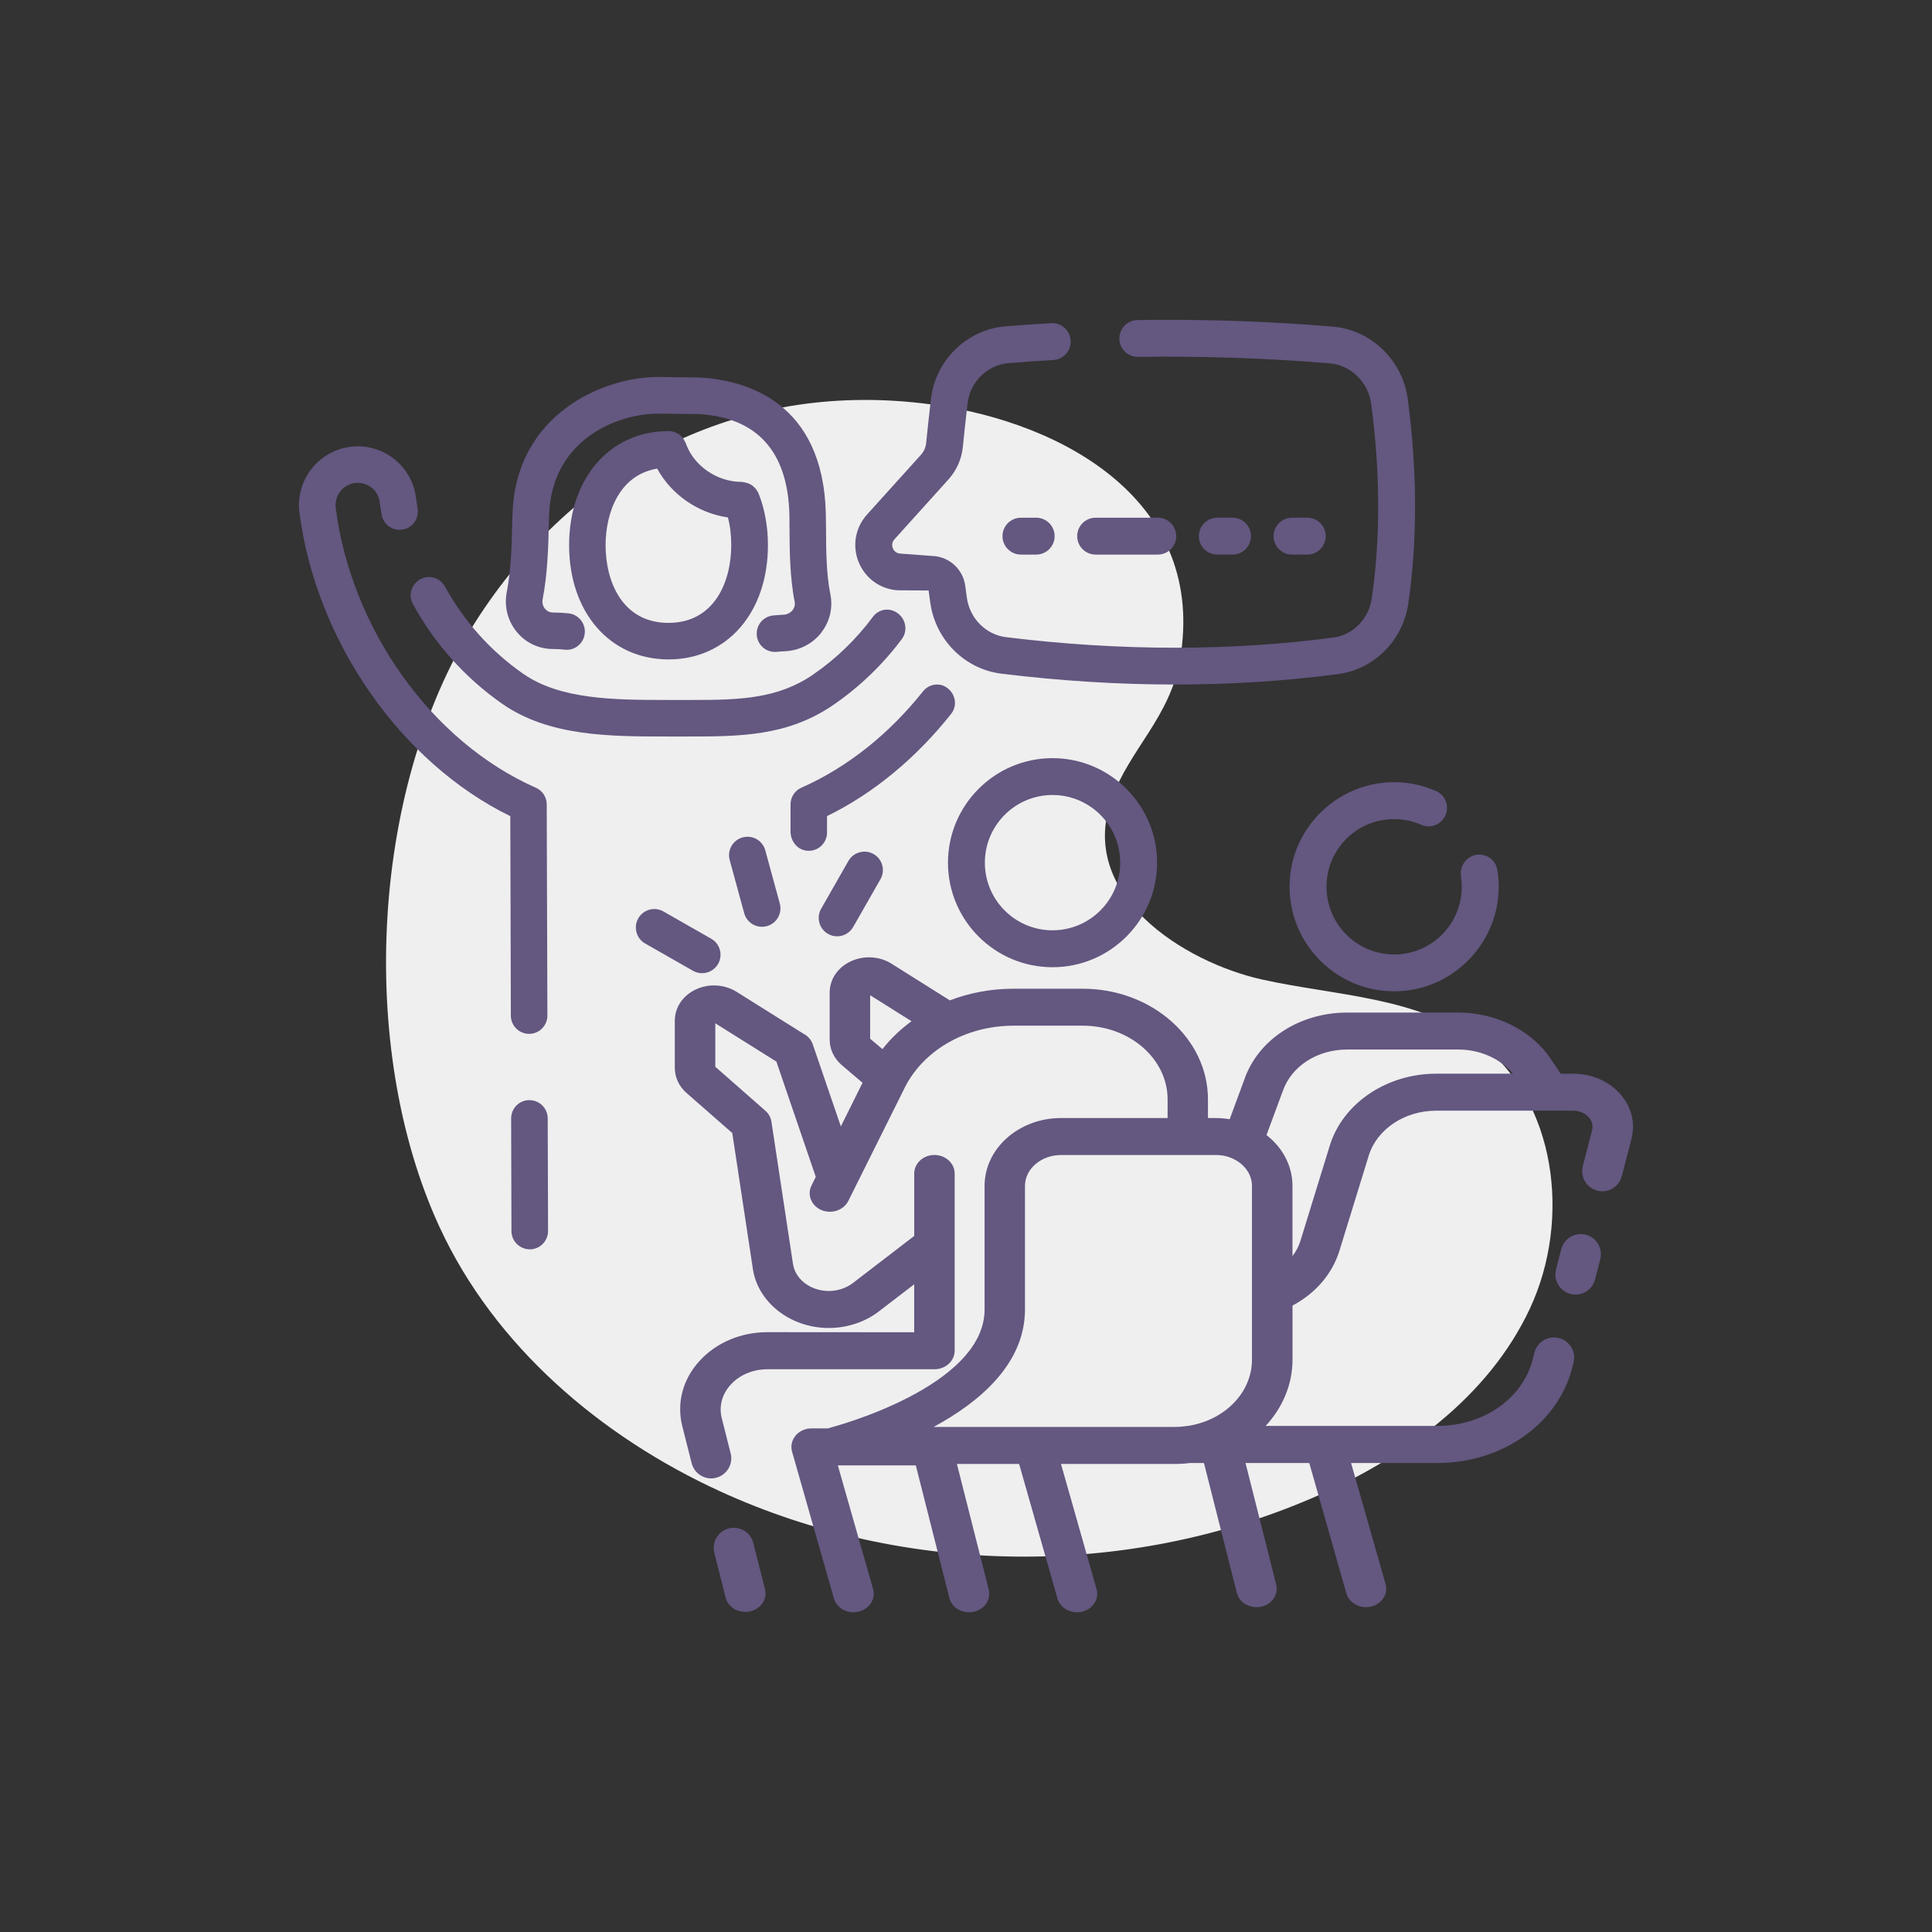 <?xml version="1.0" encoding="UTF-8"?>
<svg id="stand_Show_and_Speak" data-name="stand, Show and Speak" xmlns="http://www.w3.org/2000/svg" version="1.1" viewBox="0 0 55 55">
  <rect x="0" y="0" width="55" height="55" fill="#333333" stroke="none"/>
  <defs>
    <style>
      .cls-1 {
        fill: #efefef;
      }

      .cls-1, .cls-2 {
        stroke-width: 0px;
      }

      .cls-2 {
        fill: #645780;
      }
    </style>
  </defs>
  <path class="cls-1" d="M42.062,29.647c-1.725-1.274-4.031-1.298-6.125-1.76-2.228-.492-5.291-2.416-4.285-5.156.519-1.414,1.65-2.312,1.936-3.935.784-4.463-3.236-6.767-7.088-7.284-5.239-.704-9.923,1.564-12.845,6.005-3.107,4.722-3.51,12.286-1.143,17.413,1.567,3.394,4.595,5.972,7.994,7.528,5.261,2.408,11.543,2.477,16.856.185,2.569-1.108,5.007-2.855,6.191-5.391,1.184-2.536.761-5.943-1.49-7.605Z"/>
  <path class="cls-2" d="M21.596,14.053c-.014-.035-.033-.068-.054-.098-.003-.005-.005-.011-.011-.016-.011-.016-.024-.033-.041-.049-.008-.011-.019-.022-.03-.03-.019-.019-.038-.033-.06-.049,0-.003-.003-.003-.003-.003-.022-.014-.044-.024-.065-.035-.016-.008-.035-.016-.052-.019-.016-.005-.03-.011-.046-.014-.019-.005-.038-.008-.06-.011-.003,0-.005-.003-.008-.003-.019-.003-.038-.008-.06-.008-.694,0-1.36-.46-1.581-1.094-.003-.011-.008-.022-.016-.033-.014-.03-.03-.06-.046-.087-.016-.03-.041-.06-.065-.079-.022-.022-.046-.044-.073-.063-.005-.005-.011-.008-.016-.008-.024-.016-.049-.03-.076-.041-.033-.014-.065-.024-.098-.03-.033-.008-.065-.011-.101-.011h-.003c-1.665,0-2.83,1.336-2.83,3.249s1.164,3.251,2.83,3.251,2.83-1.336,2.83-3.251c0-.531-.09-1.026-.264-1.469ZM19.03,17.732c-1.322,0-1.79-1.189-1.79-2.209,0-.931.392-2.005,1.469-2.182.403.74,1.162,1.265,2.013,1.39.065.245.095.509.095.792,0,1.02-.468,2.209-1.788,2.209ZM19.259,12.326c-.008-.005-.019-.008-.027-.011.027.011.052.024.076.041-.014-.014-.033-.022-.049-.03ZM23.384,18.007c-.253.324-.634.517-1.045.533-.073.003-.144.008-.22.016-.019.003-.041.003-.057.003-.267,0-.487-.199-.517-.46-.016-.139.024-.275.109-.384.087-.109.21-.177.348-.193.101-.011.199-.016.297-.022.106-.003.201-.052.267-.133.03-.041.079-.122.057-.234-.139-.688-.144-1.483-.147-2.062,0-.155,0-.297-.003-.416-.046-1.807-.92-2.772-2.593-2.868l-1.132-.011h-.003c-1.211,0-3.042.765-3.113,2.881l-.008.31c-.016.582-.035,1.374-.174,2.081-.022.103.003.207.065.283.033.038.103.103.22.106.152,0,.307.008.454.024.283.033.49.291.457.577-.016.141-.087.267-.199.354-.109.084-.242.12-.381.103-.109-.014-.223-.019-.337-.019-.397-.003-.767-.18-1.018-.487-.261-.318-.365-.735-.283-1.143.122-.623.141-1.363.152-1.905l.011-.321c.095-2.832,2.585-3.888,4.133-3.888h.033l1.156.014c1.311.076,3.518.677,3.597,3.88.003.128.003.275.005.435.003.571.005,1.276.125,1.864.076.381-.019.775-.258,1.08ZM27.005,19.616c.208.183.243.491.071.708-.981,1.235-2.189,2.253-3.532,2.909v.468c0,.318-.285.567-.61.512-.254-.043-.429-.283-.429-.541v-.771c0-.207.12-.395.307-.476,1.326-.585,2.515-1.549,3.465-2.744.177-.223.507-.262.719-.073.003.002.005.005.008.007ZM29.963,27.535c-1.641,0-2.976-1.335-2.976-2.976s1.336-2.976,2.976-2.976,2.977,1.335,2.977,2.976-1.336,2.976-2.977,2.976ZM29.963,22.632c-1.062,0-1.926.864-1.926,1.926s.863,1.926,1.926,1.926,1.927-.864,1.927-1.926-.864-1.926-1.927-1.926ZM21.692,26.384c-.231,0-.442-.153-.506-.387l-.413-1.513c-.077-.28.088-.568.368-.645.28-.077.568.088.645.368l.413,1.513c.077.28-.088.568-.368.645-.046.013-.093.019-.139.019ZM23.832,26.655c-.088,0-.178-.022-.26-.069-.252-.144-.339-.464-.196-.716l.777-1.361c.145-.252.466-.339.716-.196.252.144.339.464.196.716l-.777,1.361c-.097.17-.274.265-.457.265ZM19.987,27.705c-.088,0-.178-.022-.26-.069l-1.361-.777c-.252-.144-.339-.464-.196-.716.145-.252.466-.339.716-.196l1.361.777c.252.144.339.464.196.716-.097.17-.274.265-.457.265ZM25.673,18.193c-.535.715-1.185,1.347-1.935,1.865-1.314.906-2.661.909-4.217.909h-.492c-1.684,0-3.401-.003-4.734-.933-1.067-.745-1.932-1.723-2.542-2.842-.145-.266-.025-.6.253-.721h0c.248-.108.535-.005.665.232.533.974,1.288,1.826,2.22,2.476,1.064.743,2.615.746,4.111.748h.713c1.352,0,2.435-.035,3.436-.726.661-.455,1.233-1.013,1.702-1.645.145-.194.407-.257.623-.147l.009.005c.289.147.382.52.188.78ZM44.323,38.081c-.29-.044-.566.139-.64.423l-.051.198c-.286,1.116-1.404,1.891-2.715,1.891h-4.887c.476-.514.765-1.17.765-1.886v-1.54c.656-.348,1.132-.901,1.336-1.562l.835-2.71c.234-.751,1.023-1.276,1.918-1.276h3.904c.174,0,.332.068.435.182.098.106.133.242.101.373l-.265,1.022c-.085.329.133.66.47.711h0c.29.044.566-.139.64-.423l.276-1.065c.117-.46-.005-.931-.337-1.292-.324-.356-.803-.56-1.32-.56h-.359c-.084-.131-.174-.261-.278-.416-.547-.816-1.556-1.325-2.634-1.325h-3.167c-1.358,0-2.536.77-2.928,1.91l-.416,1.126c-.128-.022-.258-.033-.392-.033h-.226v-.531c0-1.736-1.6-3.151-3.567-3.151h-1.967c-.639,0-1.254.117-1.815.332-.003-.003-.008-.005-.011-.008l-1.649-1.037c-.34-.212-.778-.239-1.145-.073-.381.171-.615.514-.615.895v1.341c0,.272.12.528.343.724l.593.503-.618,1.243-.395-1.154-.101-.297-.101-.294-.201-.588c-.038-.114-.117-.215-.223-.28l-.215-.133-.101-.065-.098-.06-1.532-.96c-.337-.212-.775-.242-1.145-.076-.381.171-.615.514-.615.898v1.339c0,.272.117.528.335.718l1.301,1.14.588,3.877c.147.952,1.075,1.673,2.158,1.673.522,0,1.028-.166,1.426-.471l1.007-.773v1.366l-4.179-.003c-.754,0-1.456.299-1.929.816-.482.525-.661,1.205-.492,1.869l.265,1.046c.081.319.414.505.728.405h0c.289-.092.457-.393.382-.686l-.254-1.004c-.084-.335.008-.683.256-.952.253-.278.634-.438,1.045-.438h4.753c.15,0,.291-.052.4-.147.114-.101.177-.237.177-.381v-5.044c0-.291-.258-.528-.577-.528-.316,0-.574.237-.574.528v1.777l-1.747,1.341c-.19.144-.433.226-.686.226-.514,0-.95-.329-1.018-.767l-.615-4.057c-.019-.117-.079-.226-.171-.307l-1.426-1.252v-1.238l1.739,1.091,1.121,3.281-.122.248c-.063.125-.068.267-.016.397.054.139.169.25.316.307.071.027.147.041.226.041.226,0,.43-.122.522-.307l1.57-3.151c.522-1.118,1.755-1.839,3.137-1.839h1.967c1.333,0,2.416.941,2.416,2.098v.531h-3.031c-1.203,0-2.179.865-2.179,1.932v3.518c0,2.217-4.342,3.352-4.386,3.363-.022.005-.044.014-.065.022h-.473c-.174,0-.337.071-.446.193-.114.131-.158.305-.112.465l1.192,4.182c.065.231.294.395.558.395.041,0,.087-.005.133-.014.158-.035.294-.131.373-.261.071-.117.087-.256.052-.386l-1.004-3.521h2.22l.955,3.774c.06.242.291.408.56.408.038,0,.079-.003.12-.011.158-.033.297-.122.378-.25.073-.117.095-.253.063-.386l-.906-3.575h1.771l1.091,3.828c.065.231.294.395.555.395.044,0,.09-.005.136-.014.158-.035.294-.131.37-.261.073-.117.09-.256.052-.386l-1.012-3.562h3.235c.147,0,.294-.008.438-.027h.397l.936,3.698c.06.239.291.405.56.405.038,0,.076-.003.122-.008.158-.033.297-.125.375-.253.073-.117.098-.253.063-.384l-.873-3.458h1.815l1.056,3.711c.068.231.297.392.558.392.049,0,.092-.003.136-.014.158-.033.291-.128.37-.258.071-.117.09-.256.052-.386l-.982-3.445h2.457c1.847,0,3.425-1.113,3.836-2.702l.04-.155c.085-.329-.133-.66-.47-.711h0ZM36.517,31.064c.245-.71.979-1.186,1.834-1.186h3.167c.618,0,1.197.261,1.551.688h-2.185c-1.409,0-2.653.841-3.026,2.041l-.835,2.71c-.049.158-.125.307-.229.443v-2c0-.577-.286-1.096-.74-1.447l.463-1.249ZM25.122,29.867l-.351-.297v-1.238l1.178.74c-.313.229-.593.495-.827.794ZM35.641,38.707c0,.95-.797,1.739-1.842,1.888-.024,0-.049.003-.071.008-.095.014-.193.019-.291.019h-6.859c1.309-.707,2.601-1.798,2.601-3.344v-3.518c0-.484.46-.879,1.028-.879h4.408c.177,0,.343.038.487.106.321.15.539.441.539.773v4.946ZM21.445,43.925l.333,1.317c.033.131.011.267-.063.384-.082.128-.22.22-.378.25-.041.008-.082.011-.12.011-.269,0-.501-.166-.56-.408l-.322-1.273c-.074-.294.093-.595.382-.686h0c.314-.099.647.086.728.405ZM45.556,35.849l-.149.576c-.074.284-.35.467-.64.423h0c-.337-.051-.555-.381-.47-.711l.149-.576c.074-.284.35-.467.64-.423h0c.337.051.555.381.47.711ZM14.543,28.914l-.016-5.68c-3.123-1.526-5.531-4.987-6.002-8.639-.063-.479.087-.958.403-1.32.318-.362.778-.569,1.257-.569.838,0,1.548.623,1.654,1.447.014.106.03.212.048.318.042.238-.082.473-.303.569h0c-.308.134-.661-.055-.719-.385-.022-.123-.041-.247-.057-.371-.041-.307-.307-.539-.623-.539-.182,0-.354.076-.473.215-.122.139-.177.321-.155.501.446,3.455,2.734,6.655,5.697,7.964.188.082.31.267.31.473l.019,6.012c0,.288-.232.522-.52.522h0c-.287,0-.519-.232-.52-.518ZM15.072,31.319c.287,0,.52.232.52.519l.01,3.206c0,.286-.231.522-.517.522-.288,0-.522-.231-.525-.517l-.009-3.209c0-.288.232-.522.52-.522h0ZM41.736,24.489l.008-.008c.3-.3.813-.135.882.284.043.259.051.528.021.805-.149,1.359-1.237,2.466-2.595,2.628-1.932.231-3.56-1.404-3.316-3.339.169-1.335,1.251-2.407,2.587-2.569.562-.068,1.097.023,1.567.234.332.148.406.589.149.847h0c-.151.151-.379.197-.574.111-.341-.151-.734-.206-1.144-.129-.774.144-1.393.771-1.528,1.547-.228,1.308.872,2.436,2.174,2.252.739-.104,1.362-.647,1.569-1.364.083-.288.096-.569.056-.832-.026-.17.022-.343.143-.465ZM40.091,17.182c-.151,1.046-.971,1.872-1.994,2.007-1.505.199-3.058.298-4.645.298-1.613,0-3.263-.103-4.939-.308-1.046-.128-1.88-.958-2.029-2.018l-.048-.351-.89-.006c-.497-.037-.919-.347-1.104-.808s-.093-.978.24-1.347l1.533-1.699c.086-.096.139-.212.151-.338.031-.307.079-.771.136-1.255.13-1.106,1.023-1.976,2.122-2.067.433-.036.867-.065,1.303-.09.3-.017.553.224.553.525h0c0,.279-.218.508-.497.524-.425.024-.85.053-1.272.088-.604.05-1.094.532-1.166,1.145-.057.477-.104.934-.134,1.235-.034.35-.178.674-.416.938l-1.533,1.699c-.091.102-.062.21-.045.253.017.042.071.142.208.152l.957.071c.458.033.835.388.896.843l.047.346c.083.588.542,1.049,1.117,1.12,3.236.397,6.371.4,9.318.011.559-.074,1.008-.533,1.092-1.117.249-1.718.243-3.582-.018-5.54-.082-.617-.58-1.101-1.184-1.15-1.819-.15-3.641-.21-5.45-.183-.293.004-.534-.23-.534-.523h0c0-.287.229-.522.516-.526,1.844-.028,3.701.033,5.554.186,1.093.09,1.993.956,2.139,2.059.273,2.054.278,4.015.016,5.829Z"/>
  <path class="cls-2" d="M29.498,15.788h-.434c-.29,0-.525-.235-.525-.525s.235-.525.525-.525h.434c.29,0,.525.235.525.525s-.235.525-.525.525Z"/>
  <path class="cls-2" d="M35.088,15.788h-.434c-.29,0-.525-.235-.525-.525s.235-.525.525-.525h.434c.29,0,.525.235.525.525s-.235.525-.525.525Z"/>
  <path class="cls-2" d="M37.215,15.788h-.434c-.29,0-.525-.235-.525-.525s.235-.525.525-.525h.434c.29,0,.525.235.525.525s-.235.525-.525.525Z"/>
  <path class="cls-2" d="M32.96,15.788h-1.77c-.29,0-.525-.235-.525-.525s.235-.525.525-.525h1.77c.29,0,.525.235.525.525s-.235.525-.525.525Z"/>
</svg>